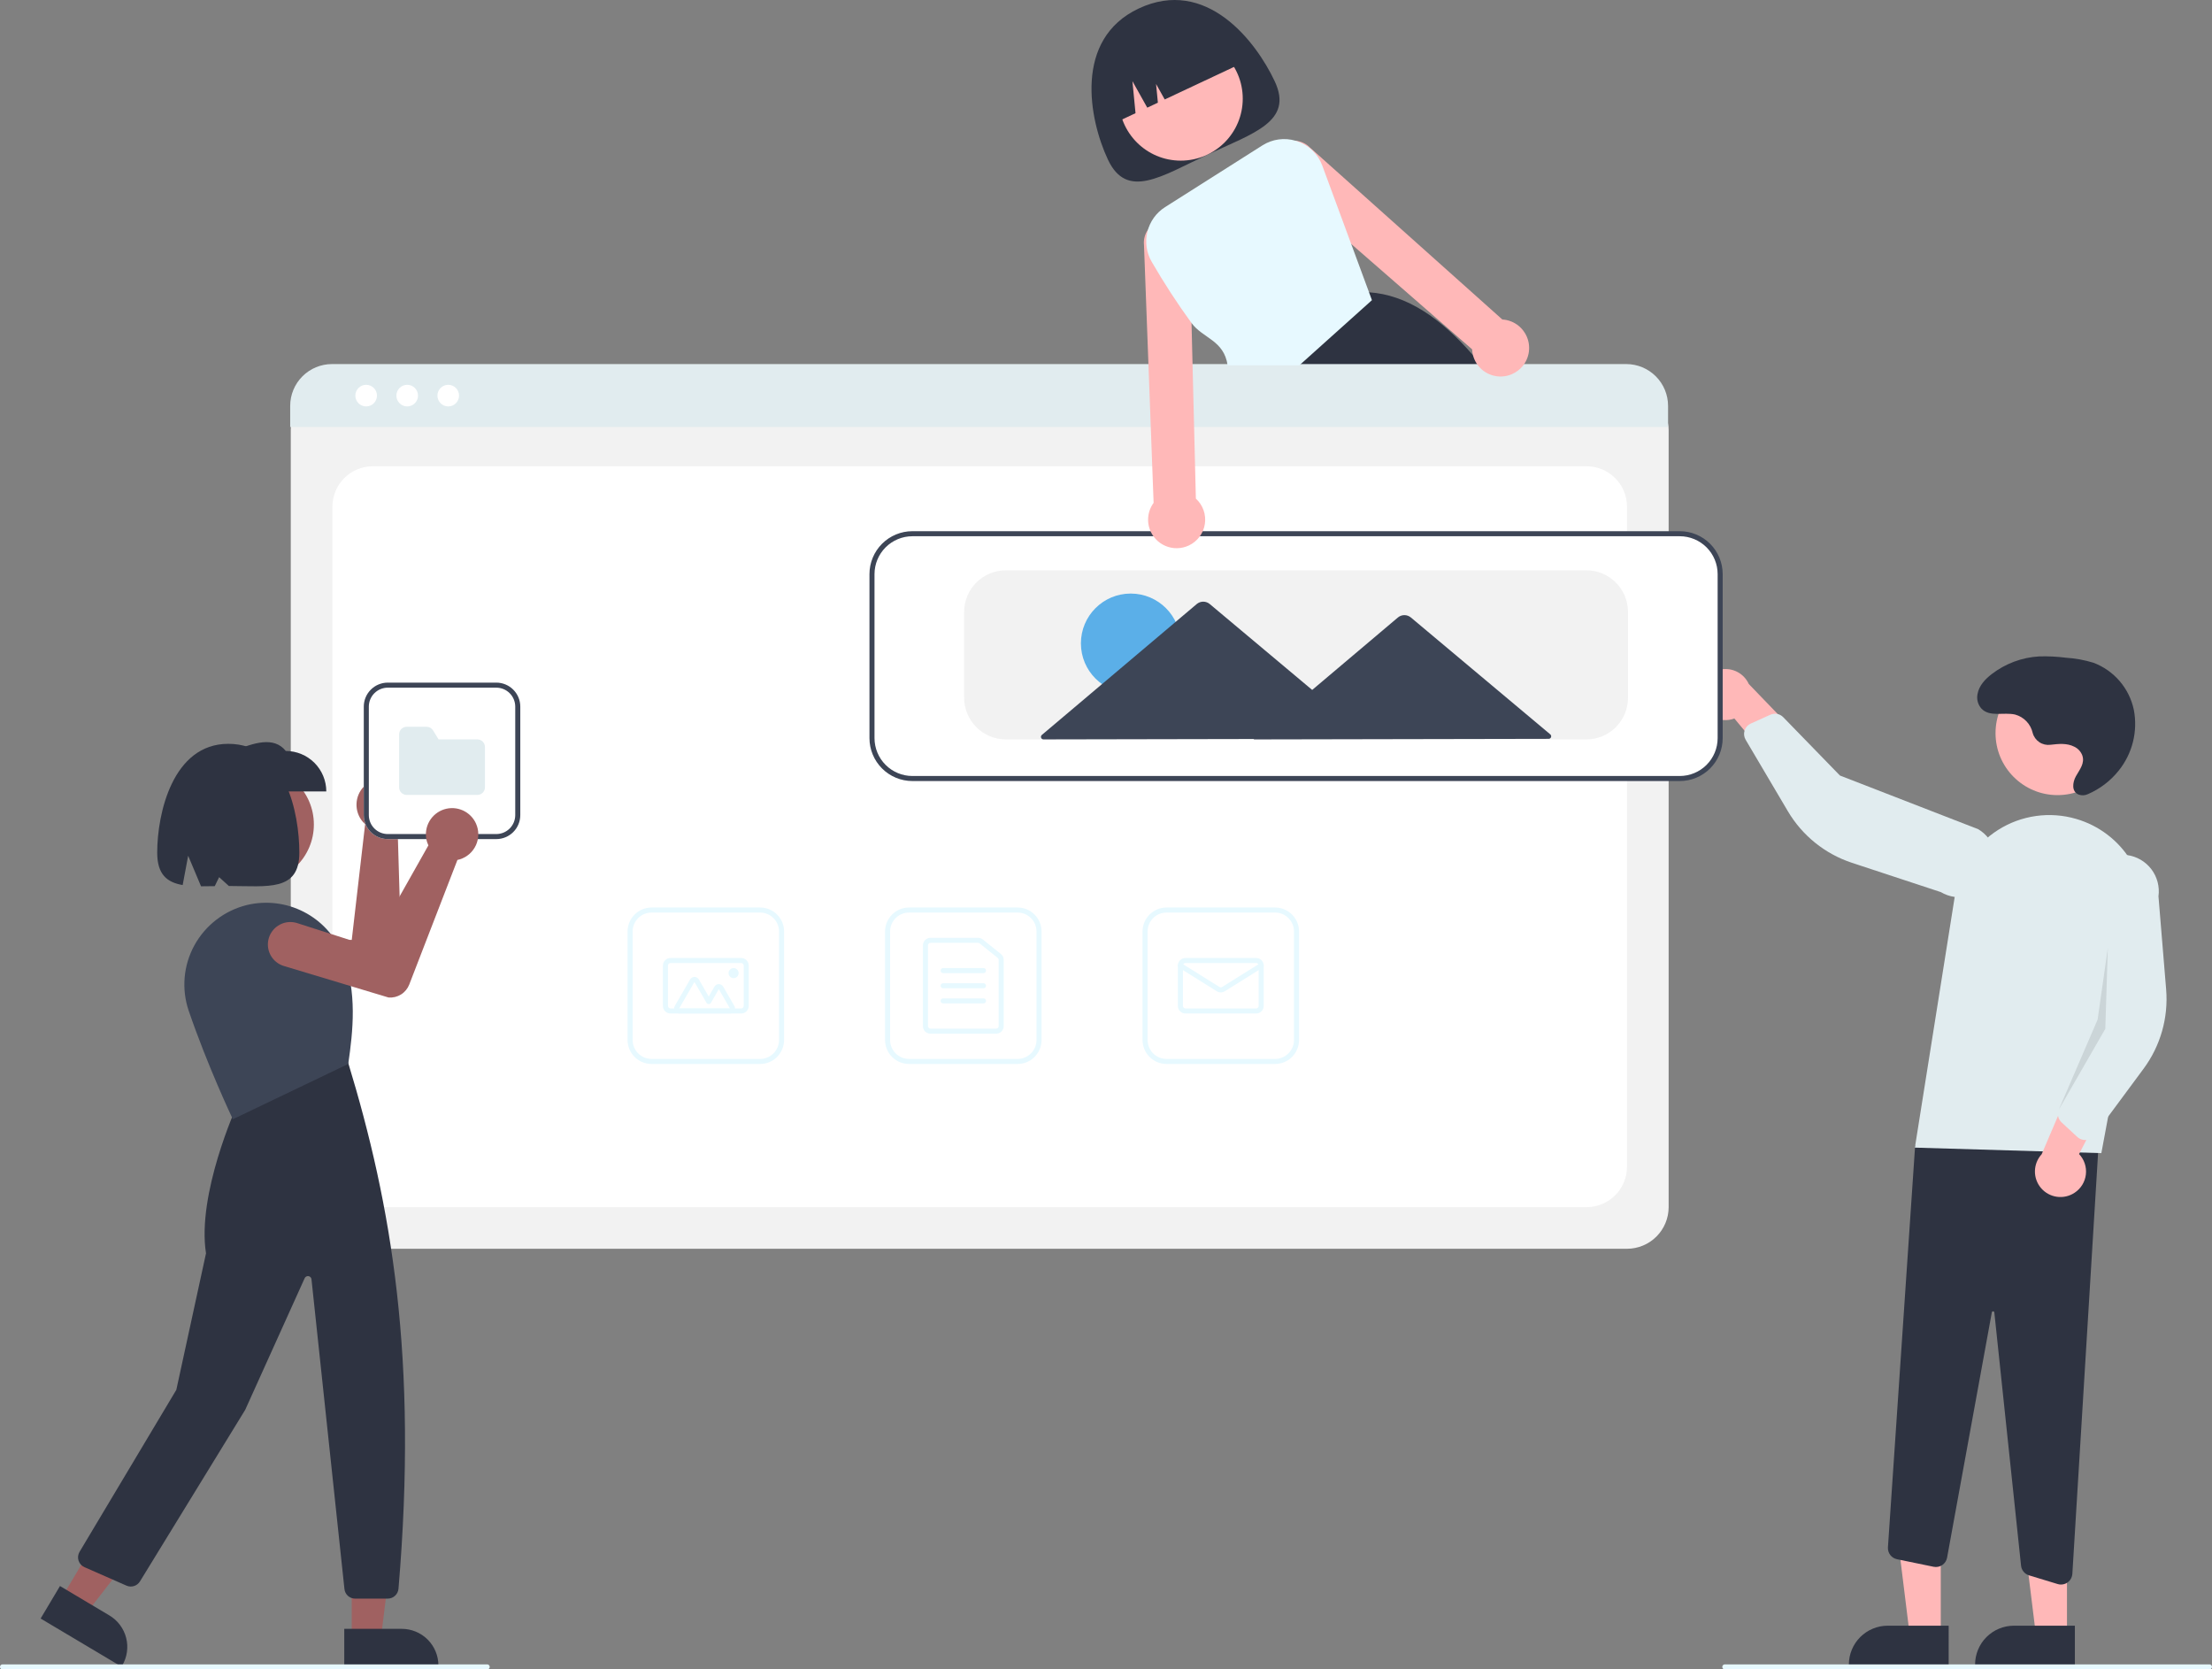 <svg width="599" height="452" viewBox="0 0 599 452" fill="none" xmlns="http://www.w3.org/2000/svg">
<rect x="0" y="0" width="599" height="452" fill="#808080" stroke="none"/>
<g clip-path="url(#clip0)">
<path d="M345.186 21.999C350.324 32.929 339.437 36.025 326.966 41.883C314.494 47.741 305.161 54.144 300.023 43.214C294.885 32.284 290.716 10.59 308.359 2.302C326.61 -6.271 340.048 11.069 345.186 21.999Z" fill="#2E3341"/>
<path d="M319.741 43.494C329.014 43.494 336.53 35.98 336.53 26.71C336.53 17.442 329.014 9.927 319.741 9.927C310.469 9.927 302.952 17.442 302.952 26.71C302.952 35.98 310.469 43.494 319.741 43.494Z" fill="#FFB8B8"/>
<path d="M402.919 101.14C402.338 100.382 401.757 99.637 401.169 98.913C400.41 97.97 399.647 97.056 398.879 96.172C390.177 86.135 380.921 79.814 370.729 79.137H370.716L370.565 79.124L350.256 98.913L343.352 105.637L343.502 106.006L347.228 115.278H412.503C409.561 110.399 406.362 105.68 402.919 101.14Z" fill="#2E3341"/>
<path d="M301.484 33.467L307.494 30.644L306.657 21.977L310.675 29.15L313.548 27.8L313.06 22.745L315.404 26.929L336.748 16.902C334.744 12.638 331.126 9.344 326.692 7.746C322.258 6.147 317.37 6.375 313.104 8.379L310.011 9.832C305.745 11.836 302.449 15.452 300.85 19.884C299.251 24.317 299.479 29.203 301.484 33.467Z" fill="#2E3341"/>
<path d="M440.584 338.109H90.019C87.028 338.105 84.162 336.916 82.047 334.803C79.933 332.689 78.743 329.823 78.74 326.834V116.265C78.742 114.075 79.614 111.976 81.162 110.427C82.712 108.878 84.812 108.007 87.003 108.005H443.457C445.685 108.007 447.822 108.893 449.398 110.469C450.974 112.044 451.86 114.18 451.863 116.408V326.834C451.859 329.823 450.67 332.689 448.555 334.803C446.441 336.916 443.574 338.105 440.584 338.109Z" fill="#F2F2F2"/>
<path d="M100.956 326.834H429.647C432.547 326.834 435.329 325.682 437.38 323.632C439.431 321.581 440.584 318.8 440.584 315.901V137.179C440.584 134.279 439.431 131.498 437.38 129.448C435.329 127.397 432.547 126.246 429.647 126.246H100.956C98.055 126.246 95.273 127.397 93.222 129.448C91.171 131.498 90.019 134.279 90.019 137.179V315.901C90.019 318.8 91.171 321.581 93.222 323.632C95.273 325.682 98.055 326.834 100.956 326.834Z" fill="white"/>
<path d="M451.706 115.62H78.581V109.88C78.586 106.881 79.78 104.006 81.902 101.886C84.024 99.766 86.901 98.573 89.901 98.571H440.386C443.386 98.573 446.263 99.766 448.385 101.886C450.507 104.006 451.701 106.881 451.706 109.88V115.62Z" fill="#E1ECEF"/>
<path d="M99.154 110.04C100.771 110.04 102.082 108.729 102.082 107.113C102.082 105.496 100.771 104.186 99.154 104.186C97.537 104.186 96.226 105.496 96.226 107.113C96.226 108.729 97.537 110.04 99.154 110.04Z" fill="white"/>
<path d="M110.268 110.04C111.885 110.04 113.196 108.729 113.196 107.113C113.196 105.496 111.885 104.186 110.268 104.186C108.651 104.186 107.34 105.496 107.34 107.113C107.34 108.729 108.651 110.04 110.268 110.04Z" fill="white"/>
<path d="M121.382 110.04C122.999 110.04 124.31 108.729 124.31 107.113C124.31 105.496 122.999 104.186 121.382 104.186C119.765 104.186 118.454 105.496 118.454 107.113C118.454 108.729 119.765 110.04 121.382 110.04Z" fill="white"/>
<path d="M275.557 288.075H246.163C244.442 288.073 242.791 287.388 241.574 286.171C240.356 284.954 239.671 283.304 239.669 281.583V252.2C239.671 250.479 240.356 248.829 241.574 247.612C242.791 246.395 244.442 245.711 246.163 245.709H275.557C277.279 245.711 278.93 246.395 280.147 247.612C281.365 248.829 282.049 250.479 282.051 252.2V281.583C282.049 283.304 281.365 284.954 280.147 286.171C278.93 287.388 277.279 288.073 275.557 288.075ZM246.163 247.076C244.804 247.077 243.501 247.617 242.54 248.578C241.579 249.539 241.038 250.842 241.037 252.2V281.583C241.038 282.942 241.579 284.245 242.54 285.206C243.501 286.166 244.804 286.707 246.163 286.708H275.557C276.917 286.707 278.22 286.166 279.181 285.206C280.142 284.245 280.683 282.942 280.684 281.583V252.2C280.683 250.842 280.142 249.539 279.181 248.578C278.22 247.617 276.917 247.077 275.557 247.076H246.163Z" fill="#E7F9FF"/>
<path d="M269.747 279.875H251.974C251.43 279.874 250.909 279.658 250.524 279.274C250.14 278.89 249.924 278.369 249.923 277.825V255.959C249.924 255.415 250.14 254.894 250.524 254.51C250.909 254.126 251.43 253.909 251.974 253.909H264.852C265.319 253.909 265.772 254.069 266.137 254.361L271.031 258.293C271.271 258.484 271.464 258.727 271.597 259.004C271.73 259.281 271.798 259.584 271.798 259.891V277.825C271.797 278.369 271.581 278.89 271.196 279.274C270.812 279.658 270.291 279.874 269.747 279.875ZM251.974 255.275C251.793 255.276 251.619 255.348 251.491 255.476C251.363 255.604 251.29 255.778 251.29 255.959V277.825C251.29 278.006 251.363 278.18 251.491 278.308C251.619 278.436 251.793 278.508 251.974 278.508H269.747C269.928 278.508 270.102 278.436 270.23 278.308C270.358 278.18 270.43 278.006 270.43 277.825V259.891C270.431 259.788 270.408 259.687 270.364 259.595C270.319 259.503 270.255 259.422 270.175 259.358L265.28 255.426C265.159 255.329 265.008 255.276 264.852 255.275H251.974Z" fill="#E7F9FF"/>
<path d="M266.329 263.475H255.392C255.21 263.475 255.037 263.403 254.908 263.275C254.78 263.147 254.708 262.973 254.708 262.792C254.708 262.611 254.78 262.437 254.908 262.309C255.037 262.181 255.21 262.109 255.392 262.109H266.329C266.51 262.109 266.684 262.181 266.812 262.309C266.941 262.437 267.013 262.611 267.013 262.792C267.013 262.973 266.941 263.147 266.812 263.275C266.684 263.403 266.51 263.475 266.329 263.475Z" fill="#E7F9FF"/>
<path d="M266.329 267.575H255.392C255.21 267.575 255.037 267.503 254.908 267.375C254.78 267.247 254.708 267.073 254.708 266.892C254.708 266.711 254.78 266.537 254.908 266.409C255.037 266.281 255.21 266.209 255.392 266.209H266.329C266.51 266.209 266.684 266.281 266.812 266.409C266.941 266.537 267.013 266.711 267.013 266.892C267.013 267.073 266.941 267.247 266.812 267.375C266.684 267.503 266.51 267.575 266.329 267.575Z" fill="#E7F9FF"/>
<path d="M266.329 271.675H255.392C255.21 271.675 255.037 271.603 254.908 271.475C254.78 271.347 254.708 271.173 254.708 270.992C254.708 270.811 254.78 270.637 254.908 270.509C255.037 270.381 255.21 270.309 255.392 270.309H266.329C266.51 270.309 266.684 270.381 266.812 270.509C266.941 270.637 267.013 270.811 267.013 270.992C267.013 271.173 266.941 271.347 266.812 271.475C266.684 271.603 266.51 271.675 266.329 271.675Z" fill="#E7F9FF"/>
<path d="M345.282 288.075H315.888C314.167 288.073 312.516 287.388 311.299 286.171C310.081 284.954 309.396 283.304 309.394 281.583V252.2C309.396 250.479 310.081 248.829 311.299 247.612C312.516 246.395 314.167 245.711 315.888 245.709H345.282C347.004 245.711 348.655 246.395 349.872 247.612C351.089 248.829 351.774 250.479 351.776 252.2V281.583C351.774 283.304 351.089 284.954 349.872 286.171C348.655 287.388 347.004 288.073 345.282 288.075ZM315.888 247.076C314.529 247.077 313.226 247.617 312.265 248.578C311.304 249.539 310.763 250.842 310.762 252.2V281.583C310.763 282.942 311.304 284.245 312.265 285.206C313.226 286.166 314.529 286.707 315.888 286.708H345.282C346.642 286.707 347.945 286.166 348.906 285.206C349.867 284.245 350.408 282.942 350.409 281.583V252.2C350.408 250.842 349.867 249.539 348.906 248.578C347.945 247.617 346.642 247.077 345.282 247.076H315.888Z" fill="#E7F9FF"/>
<path d="M340.155 274.409H321.015C320.472 274.408 319.95 274.192 319.566 273.807C319.181 273.423 318.965 272.902 318.964 272.359V261.425C318.965 260.882 319.181 260.361 319.566 259.976C319.95 259.592 320.472 259.376 321.015 259.375H340.155C340.699 259.376 341.22 259.592 341.605 259.976C341.989 260.361 342.206 260.882 342.206 261.425V272.359C342.206 272.902 341.989 273.423 341.605 273.807C341.22 274.192 340.699 274.408 340.155 274.409ZM321.015 260.742C320.834 260.742 320.66 260.814 320.532 260.942C320.404 261.07 320.332 261.244 320.332 261.425V272.359C320.332 272.54 320.404 272.713 320.532 272.842C320.66 272.97 320.834 273.042 321.015 273.042H340.155C340.337 273.042 340.51 272.97 340.639 272.842C340.767 272.713 340.839 272.54 340.839 272.359V261.425C340.839 261.244 340.767 261.07 340.639 260.942C340.51 260.814 340.337 260.742 340.155 260.742H321.015Z" fill="#E7F9FF"/>
<path d="M330.585 268.695C330.201 268.695 329.825 268.588 329.499 268.385L319.286 262.005C319.132 261.909 319.023 261.755 318.983 261.579C318.942 261.403 318.973 261.217 319.069 261.064C319.165 260.91 319.318 260.801 319.495 260.76C319.671 260.719 319.857 260.75 320.011 260.846L330.224 267.226C330.332 267.294 330.458 267.329 330.586 267.329C330.714 267.329 330.839 267.294 330.948 267.226L341.16 260.846C341.314 260.75 341.499 260.719 341.676 260.76C341.852 260.801 342.005 260.91 342.101 261.064C342.197 261.217 342.228 261.403 342.188 261.579C342.147 261.755 342.038 261.909 341.885 262.005L331.673 268.385C331.346 268.588 330.97 268.695 330.585 268.695Z" fill="#E7F9FF"/>
<path d="M205.832 288.075H176.438C174.717 288.073 173.066 287.388 171.849 286.171C170.631 284.954 169.946 283.304 169.944 281.583V252.2C169.946 250.479 170.631 248.829 171.849 247.612C173.066 246.395 174.717 245.711 176.438 245.709H205.832C207.554 245.711 209.205 246.395 210.422 247.612C211.64 248.829 212.324 250.479 212.326 252.2V281.583C212.324 283.304 211.64 284.954 210.422 286.171C209.205 287.388 207.554 288.073 205.832 288.075ZM176.438 247.076C175.079 247.077 173.776 247.617 172.815 248.578C171.854 249.539 171.313 250.842 171.312 252.2V281.583C171.313 282.942 171.854 284.245 172.815 285.206C173.776 286.166 175.079 286.707 176.438 286.708H205.832C207.192 286.707 208.495 286.166 209.456 285.206C210.417 284.245 210.958 282.942 210.959 281.583V252.2C210.958 250.842 210.417 249.539 209.456 248.578C208.495 247.617 207.192 247.077 205.832 247.076H176.438Z" fill="#E7F9FF"/>
<path d="M200.705 274.409H181.565C181.022 274.408 180.5 274.192 180.116 273.807C179.731 273.423 179.515 272.902 179.515 272.359V261.425C179.515 260.882 179.731 260.361 180.116 259.976C180.5 259.592 181.022 259.376 181.565 259.375H200.705C201.249 259.376 201.77 259.592 202.155 259.976C202.539 260.361 202.756 260.882 202.756 261.425V272.359C202.756 272.902 202.539 273.423 202.155 273.807C201.77 274.192 201.249 274.408 200.705 274.409ZM181.565 260.742C181.384 260.742 181.21 260.814 181.082 260.942C180.954 261.07 180.882 261.244 180.882 261.425V272.359C180.882 272.54 180.954 272.713 181.082 272.842C181.21 272.97 181.384 273.042 181.565 273.042H200.705C200.887 273.042 201.06 272.97 201.189 272.842C201.317 272.713 201.389 272.54 201.389 272.359V261.425C201.389 261.244 201.317 261.07 201.189 260.942C201.06 260.814 200.887 260.742 200.705 260.742H181.565Z" fill="#E7F9FF"/>
<path d="M197.672 274.409H183.915C183.675 274.409 183.44 274.345 183.232 274.226C183.024 274.106 182.851 273.933 182.731 273.725C182.611 273.518 182.548 273.282 182.548 273.042C182.548 272.802 182.611 272.566 182.732 272.359L186.875 265.184C186.995 264.976 187.168 264.803 187.376 264.683C187.583 264.563 187.819 264.5 188.059 264.5C188.299 264.5 188.535 264.563 188.743 264.683C188.951 264.803 189.123 264.976 189.243 265.184L191.919 269.817L193.47 267.133C193.59 266.925 193.762 266.753 193.97 266.633C194.178 266.513 194.414 266.45 194.654 266.45C194.894 266.45 195.13 266.513 195.337 266.633C195.545 266.753 195.718 266.925 195.838 267.133L198.856 272.359C198.976 272.566 199.039 272.802 199.039 273.042C199.039 273.282 198.976 273.518 198.856 273.725C198.736 273.933 198.563 274.106 198.355 274.225C198.148 274.345 197.912 274.409 197.672 274.409H197.672ZM197.672 273.042L194.654 267.816L192.512 271.526C192.452 271.63 192.365 271.716 192.261 271.776C192.157 271.836 192.039 271.867 191.919 271.867C191.799 271.867 191.682 271.836 191.578 271.776C191.474 271.716 191.387 271.63 191.327 271.526L188.059 265.867L183.915 273.042H197.672Z" fill="#E7F9FF"/>
<path d="M198.655 264.842C199.41 264.842 200.022 264.23 200.022 263.475C200.022 262.72 199.41 262.109 198.655 262.109C197.9 262.109 197.288 262.72 197.288 263.475C197.288 264.23 197.9 264.842 198.655 264.842Z" fill="#E7F9FF"/>
<path d="M525.552 442.896L517.171 442.896L513.185 410.583L525.553 410.583L525.552 442.896Z" fill="#FFB8B8"/>
<path d="M527.689 451.017L500.667 451.016V450.674C500.667 449.293 500.939 447.926 501.467 446.651C501.996 445.375 502.771 444.216 503.747 443.24C504.724 442.263 505.884 441.489 507.16 440.961C508.436 440.432 509.803 440.16 511.185 440.16H511.185L527.69 440.161L527.689 451.017Z" fill="#2E3341"/>
<path d="M559.731 442.896L551.35 442.896L547.363 410.583L559.732 410.583L559.731 442.896Z" fill="#FFB8B8"/>
<path d="M561.868 451.017L534.846 451.016V450.674C534.846 449.293 535.118 447.926 535.646 446.651C536.175 445.375 536.95 444.216 537.926 443.24C538.903 442.263 540.062 441.489 541.339 440.961C542.615 440.432 543.982 440.16 545.364 440.16H545.364L561.868 440.161L561.868 451.017Z" fill="#2E3341"/>
<path d="M557.218 428.888L549.457 426.528C548.878 426.353 548.364 426.011 547.979 425.545C547.594 425.079 547.356 424.51 547.293 423.909L540.056 355.354C540.051 355.271 540.014 355.193 539.953 355.136C539.892 355.08 539.812 355.048 539.729 355.048C539.646 355.04 539.563 355.065 539.498 355.117C539.433 355.169 539.391 355.245 539.38 355.328L527.26 421.746C527.186 422.149 527.033 422.533 526.809 422.876C526.584 423.219 526.294 423.514 525.954 423.743C525.614 423.972 525.232 424.131 524.83 424.211C524.428 424.29 524.014 424.288 523.613 424.206L513.693 422.163C512.966 422.011 512.318 421.602 511.868 421.01C511.418 420.419 511.197 419.685 511.245 418.943L518.618 310.081L568.613 304.689L561.184 426.134C561.136 426.914 560.792 427.648 560.223 428.184C559.653 428.721 558.901 429.02 558.119 429.022C557.814 429.022 557.51 428.977 557.218 428.888Z" fill="#2E3341"/>
<path d="M557.171 215.28C566.443 215.28 573.96 207.766 573.96 198.497C573.96 189.228 566.443 181.713 557.171 181.713C547.898 181.713 540.381 189.228 540.381 198.497C540.381 207.766 547.898 215.28 557.171 215.28Z" fill="#FFB8B8"/>
<path d="M518.541 310.721L529.381 242.49C529.957 238.862 531.3 235.399 533.32 232.33C535.339 229.262 537.989 226.658 541.094 224.693C544.198 222.728 547.686 221.446 551.325 220.933C554.963 220.42 558.669 220.687 562.196 221.717C568.363 223.5 573.644 227.517 577.006 232.984C580.369 238.451 581.572 244.974 580.38 251.28L569.039 312.213L518.541 310.721Z" fill="#E1ECEF"/>
<path d="M561.806 322.929C562.645 322.375 563.352 321.645 563.877 320.789C564.403 319.932 564.734 318.971 564.848 317.973C564.962 316.975 564.855 315.964 564.536 315.012C564.217 314.059 563.693 313.188 563 312.46L574.208 290.764L561.586 292.111L552.878 312.507C551.731 313.751 551.081 315.372 551.051 317.063C551.02 318.754 551.611 320.398 552.711 321.682C553.812 322.967 555.345 323.803 557.022 324.033C558.698 324.263 560.4 323.87 561.806 322.929V322.929Z" fill="#FFB8B8"/>
<path d="M564.206 308.633C563.586 308.546 563.007 308.272 562.547 307.847L558.259 303.886C557.796 303.456 557.476 302.894 557.342 302.277C557.209 301.659 557.268 301.015 557.513 300.432L566.083 280.125L564.867 240.001C565.042 238.711 565.469 237.468 566.125 236.343C566.78 235.219 567.651 234.234 568.688 233.446C569.724 232.658 570.906 232.082 572.165 231.751C573.424 231.42 574.736 231.34 576.026 231.515C577.316 231.691 578.559 232.12 579.684 232.776C580.808 233.432 581.792 234.304 582.58 235.341C583.367 236.377 583.942 237.559 584.272 238.818C584.603 240.077 584.682 241.389 584.504 242.678L586.583 267.901C587.215 275.557 585.044 283.181 580.473 289.356L567.108 307.417C566.851 307.765 566.524 308.054 566.147 308.266C565.771 308.478 565.354 308.609 564.924 308.65C564.685 308.673 564.444 308.667 564.206 308.633Z" fill="#E1ECEF"/>
<path d="M460.486 189.353C460.669 190.34 461.066 191.276 461.65 192.094C462.234 192.911 462.99 193.591 463.865 194.085C464.74 194.579 465.713 194.875 466.715 194.952C467.717 195.03 468.723 194.887 469.664 194.533L485.281 213.31L488.962 201.166L473.568 185.197C472.869 183.657 471.629 182.427 470.083 181.739C468.537 181.051 466.793 180.954 465.18 181.467C463.568 181.979 462.2 183.065 461.334 184.518C460.469 185.971 460.167 187.692 460.486 189.353Z" fill="#FFB8B8"/>
<path d="M472.719 197.135C473.042 196.599 473.52 196.173 474.091 195.915L479.411 193.512C479.988 193.253 480.63 193.178 481.251 193.296C481.872 193.414 482.442 193.72 482.884 194.172L498.249 209.978L535.686 224.504C536.807 225.167 537.785 226.045 538.566 227.087C539.347 228.129 539.914 229.315 540.236 230.576C540.558 231.837 540.629 233.15 540.443 234.438C540.257 235.727 539.819 236.966 539.154 238.085C538.489 239.204 537.609 240.182 536.566 240.961C535.523 241.74 534.336 242.306 533.074 242.627C531.812 242.947 530.499 243.016 529.21 242.829C527.921 242.641 526.682 242.202 525.563 241.536L501.517 233.615C494.219 231.212 488.042 226.241 484.136 219.626L472.708 200.281C472.489 199.909 472.35 199.495 472.301 199.066C472.252 198.637 472.294 198.202 472.424 197.79C472.496 197.561 472.596 197.341 472.719 197.135Z" fill="#E1ECEF"/>
<path opacity="0.1" d="M570.789 256.692L570.105 278.558L557.513 300.432L568.027 276.056L570.789 256.692Z" fill="black"/>
<path d="M555.247 201.651C554.193 201.788 553.124 201.537 552.241 200.946C551.357 200.356 550.717 199.464 550.441 198.437C550.175 197.256 549.592 196.169 548.755 195.294C547.918 194.418 546.859 193.787 545.69 193.467C542.61 192.764 538.846 194.213 536.589 191.88C536.106 191.348 535.756 190.708 535.569 190.014C535.382 189.32 535.362 188.591 535.512 187.888C535.928 185.621 537.55 183.909 539.315 182.539C543.03 179.671 547.525 177.991 552.212 177.722C554.637 177.651 557.065 177.772 559.472 178.083C561.992 178.242 564.485 178.697 566.898 179.439C569.648 180.476 572.091 182.19 574.003 184.421C575.915 186.652 577.233 189.329 577.837 192.204C578.388 195.088 578.303 198.058 577.588 200.906C576.873 203.753 575.545 206.411 573.696 208.693C571.483 211.448 568.629 213.62 565.383 215.019C564.61 215.384 563.724 215.429 562.918 215.144C560.897 214.341 561.227 211.838 562.149 210.168C563.135 208.381 564.653 206.651 563.86 204.477C563.462 203.469 562.699 202.647 561.722 202.177C559.712 201.152 557.464 201.395 555.304 201.644L555.247 201.651Z" fill="#2E3341"/>
<path d="M454.876 211.128H247.068C244.078 211.125 241.211 209.936 239.096 207.822C236.982 205.709 235.792 202.843 235.789 199.853V155.437C235.792 152.448 236.982 149.582 239.096 147.469C241.211 145.355 244.078 144.166 247.068 144.163H454.876C457.866 144.166 460.733 145.355 462.847 147.469C464.962 149.582 466.151 152.448 466.155 155.437V199.853C466.151 202.843 464.962 205.708 462.847 207.822C460.733 209.936 457.866 211.125 454.876 211.128Z" fill="white"/>
<path d="M454.875 211.47H247.068C243.987 211.467 241.033 210.242 238.854 208.064C236.676 205.886 235.45 202.933 235.447 199.854V155.438C235.45 152.358 236.676 149.405 238.854 147.227C241.033 145.049 243.987 143.824 247.068 143.821H454.875C457.956 143.824 460.91 145.049 463.089 147.227C465.267 149.405 466.493 152.358 466.496 155.438V199.854C466.493 202.933 465.267 205.886 463.089 208.064C460.91 210.242 457.956 211.467 454.875 211.47ZM247.068 145.188C244.349 145.191 241.743 146.272 239.821 148.193C237.898 150.115 236.817 152.72 236.814 155.438V199.854C236.817 202.571 237.898 205.176 239.821 207.098C241.743 209.019 244.349 210.1 247.068 210.103H454.875C457.594 210.1 460.2 209.019 462.122 207.098C464.045 205.176 465.126 202.571 465.129 199.854V155.438C465.126 152.72 464.045 150.115 462.122 148.193C460.2 146.272 457.594 145.191 454.875 145.188H247.068Z" fill="#3D4556"/>
<path d="M429.583 200.195H272.36C269.37 200.192 266.503 199.003 264.388 196.889C262.274 194.775 261.084 191.91 261.081 188.92V165.687C261.084 162.698 262.274 159.832 264.388 157.719C266.503 155.605 269.37 154.416 272.36 154.413H429.583C432.573 154.416 435.44 155.605 437.555 157.719C439.669 159.832 440.859 162.698 440.862 165.687V188.92C440.859 191.91 439.669 194.775 437.555 196.889C435.44 199.003 432.573 200.192 429.583 200.195Z" fill="#F2F2F2"/>
<path d="M306.194 187.673C313.643 187.673 319.682 181.636 319.682 174.189C319.682 166.743 313.643 160.706 306.194 160.706C298.744 160.706 292.705 166.743 292.705 174.189C292.705 181.636 298.744 187.673 306.194 187.673Z" fill="#5BAFE8"/>
<path d="M419.813 198.834L400.773 182.872L382.063 167.186C381.569 166.772 380.945 166.545 380.3 166.547C379.656 166.548 379.032 166.777 378.54 167.192L359.89 182.951L355.335 186.8L348.466 181.042L327.591 163.541C327.098 163.127 326.473 162.901 325.829 162.902C325.185 162.904 324.561 163.132 324.069 163.548L303.263 181.129L282.128 198.986C282.021 199.077 281.945 199.198 281.909 199.334C281.873 199.469 281.88 199.612 281.928 199.744C281.976 199.875 282.064 199.989 282.179 200.069C282.294 200.149 282.431 200.192 282.571 200.192L325.901 200.108L339.616 200.082L339.482 200.195L380.365 200.116L419.375 200.041C419.515 200.041 419.652 199.998 419.766 199.917C419.881 199.837 419.968 199.723 420.016 199.591C420.064 199.459 420.07 199.316 420.034 199.181C419.997 199.045 419.92 198.925 419.813 198.834Z" fill="#3D4556"/>
<path d="M598.316 452H467.069C466.888 452 466.714 451.928 466.586 451.8C466.458 451.672 466.386 451.498 466.386 451.317C466.386 451.135 466.458 450.962 466.586 450.833C466.714 450.705 466.888 450.633 467.069 450.633H598.316C598.498 450.633 598.672 450.705 598.8 450.833C598.928 450.962 599 451.135 599 451.317C599 451.498 598.928 451.672 598.8 451.8C598.672 451.928 598.498 452 598.316 452Z" fill="#E7F9FF"/>
<path d="M412.919 90.139C412.373 89.252 411.652 88.486 410.8 87.886C409.948 87.287 408.983 86.868 407.964 86.654C407.59 86.575 407.21 86.527 406.829 86.51L354.747 39.962C353.724 38.911 352.359 38.259 350.899 38.124C350.61 38.091 350.32 38.082 350.03 38.097C348.829 38.151 347.669 38.555 346.693 39.258C345.717 39.961 344.967 40.933 344.535 42.055C344.103 43.177 344.007 44.401 344.259 45.576C344.512 46.752 345.101 47.829 345.956 48.675L365.896 66.052L398.639 94.58C398.666 95.118 398.747 95.651 398.879 96.172C399.271 97.683 400.113 99.039 401.293 100.061C402.474 101.082 403.937 101.721 405.489 101.892C406.904 102.057 408.338 101.82 409.625 101.209C410.645 100.732 411.55 100.039 412.277 99.179C412.352 99.09 412.42 99.008 412.489 98.913C413.445 97.668 413.998 96.161 414.075 94.593C414.152 93.025 413.749 91.472 412.919 90.139H412.919Z" fill="#FFB8B8"/>
<path d="M323.836 134.999L323.35 115.278L322.94 98.913L322.66 87.46L322.106 65.136C321.996 63.941 321.541 62.803 320.796 61.862C320.05 60.921 319.047 60.218 317.908 59.837C316.769 59.457 315.544 59.416 314.383 59.72C313.221 60.024 312.173 60.659 311.367 61.548C311.177 61.752 311.006 61.971 310.854 62.205C310.013 63.409 309.634 64.877 309.788 66.339L311.005 98.913L311.613 115.278L312.392 136.154C312.168 136.461 311.964 136.783 311.784 137.117C311.298 138.039 311.004 139.049 310.921 140.088C310.837 141.126 310.966 142.171 311.299 143.158C311.646 144.193 312.209 145.143 312.95 145.945C313.691 146.747 314.594 147.383 315.599 147.811C316.604 148.239 317.688 148.45 318.78 148.429C319.872 148.407 320.948 148.155 321.935 147.688C323.082 147.146 324.078 146.33 324.834 145.312C325.591 144.294 326.085 143.105 326.273 141.851C326.461 140.596 326.337 139.315 325.912 138.12C325.486 136.925 324.773 135.853 323.836 134.999H323.836Z" fill="#FFB8B8"/>
<path d="M370.729 79.137L365.896 66.052L358.076 44.855C357.512 43.313 356.607 41.917 355.43 40.772C354.252 39.627 352.832 38.762 351.274 38.24C351.151 38.199 351.022 38.158 350.898 38.124C349.39 37.666 347.799 37.54 346.237 37.755C344.675 37.97 343.177 38.52 341.848 39.368L315.51 56.068C313.098 57.594 311.373 59.998 310.701 62.771C310.029 65.544 310.461 68.47 311.907 70.93C315.201 76.624 318.79 82.141 322.66 87.46C325.729 91.635 331.444 92.079 332.435 98.913H351.855L371.515 81.269L370.729 79.137Z" fill="#E7F9FF"/>
<path d="M69.154 239.064C77.902 239.064 84.993 231.975 84.993 223.23C84.993 214.485 77.902 207.396 69.154 207.396C60.406 207.396 53.314 214.485 53.314 223.23C53.314 231.975 60.406 239.064 69.154 239.064Z" fill="#A06161"/>
<path d="M108.04 212.331C108.196 212.455 108.348 212.586 108.494 212.726C109.222 213.411 109.797 214.242 110.18 215.165C110.564 216.087 110.749 217.081 110.722 218.08C110.695 219.078 110.457 220.06 110.024 220.961C109.591 221.862 108.973 222.661 108.209 223.306C108.031 223.455 107.846 223.595 107.653 223.725L108.725 259.904C108.755 261.088 108.403 262.251 107.72 263.219C107.037 264.187 106.061 264.91 104.934 265.279L104.869 265.293L75.483 268.422C74.684 268.506 73.876 268.432 73.106 268.203C72.336 267.975 71.619 267.595 70.996 267.088C70.374 266.58 69.858 265.955 69.478 265.247C69.099 264.539 68.863 263.763 68.785 262.963C68.708 262.164 68.789 261.357 69.025 260.59C69.261 259.822 69.647 259.108 70.16 258.491C70.673 257.873 71.304 257.363 72.015 256.99C72.727 256.617 73.505 256.388 74.306 256.318L95.254 254.474L98.876 223.143C98.639 222.933 98.417 222.707 98.212 222.466C97.076 221.122 96.481 219.405 96.541 217.646C96.601 215.888 97.312 214.215 98.537 212.952C99.762 211.689 101.413 210.925 103.169 210.811C104.925 210.696 106.661 211.238 108.04 212.331H108.04Z" fill="#A06161"/>
<path d="M95.242 443.596H103.148L106.91 413.111H95.24L95.242 443.596Z" fill="#A06161"/>
<path d="M93.225 441.016L108.796 441.015H108.796C110.099 441.015 111.39 441.271 112.594 441.77C113.798 442.268 114.891 442.999 115.813 443.92C116.734 444.841 117.465 445.935 117.964 447.138C118.463 448.342 118.719 449.631 118.719 450.934V451.256L93.226 451.257L93.225 441.016Z" fill="#2E3341"/>
<path d="M16.656 432.668L23.45 436.711L42.284 412.442L32.257 406.474L16.656 432.668Z" fill="#A06161"/>
<path d="M16.244 429.42L29.622 437.383L29.623 437.383C30.743 438.049 31.72 438.93 32.499 439.974C33.279 441.018 33.845 442.205 34.165 443.468C34.485 444.73 34.554 446.044 34.366 447.333C34.179 448.622 33.739 449.861 33.072 450.98L32.907 451.257L11.002 438.22L16.244 429.42Z" fill="#2E3341"/>
<path d="M105.014 432.829H96.16C95.444 432.83 94.752 432.565 94.219 432.086C93.686 431.607 93.349 430.947 93.275 430.234L84.349 346.365C84.327 346.154 84.235 345.956 84.089 345.802C83.943 345.648 83.75 345.546 83.54 345.512C83.331 345.479 83.116 345.515 82.929 345.616C82.742 345.716 82.593 345.875 82.505 346.069L66.403 381.71L37.896 428.178C37.527 428.774 36.956 429.217 36.287 429.426C35.618 429.635 34.896 429.596 34.253 429.316L22.864 424.308C22.488 424.142 22.151 423.898 21.876 423.592C21.601 423.286 21.394 422.926 21.269 422.534C21.144 422.142 21.103 421.728 21.15 421.319C21.198 420.911 21.331 420.517 21.542 420.164L47.748 376.3L55.786 339.342C53.258 323.315 64.094 299.487 64.204 299.247L64.258 299.131L94.108 287.468L94.258 287.651C106.03 326.268 113.203 367.827 107.907 430.171C107.841 430.894 107.509 431.567 106.974 432.058C106.439 432.55 105.74 432.824 105.014 432.829Z" fill="#2E3341"/>
<path d="M63.056 303.036L62.916 302.744C62.85 302.604 56.213 288.61 51.096 273.654C50.113 270.761 49.741 267.697 50.004 264.653C50.268 261.61 51.161 258.654 52.626 255.974C54.111 253.266 56.142 250.895 58.591 249.013C61.04 247.13 63.854 245.777 66.853 245.038C72.061 243.79 77.543 244.454 82.302 246.908C87.061 249.363 90.779 253.445 92.78 258.41C96.838 268.556 95.545 279.384 94.328 287.901L94.303 288.071L94.148 288.145L63.056 303.036Z" fill="#3D4556"/>
<path d="M88.359 214.286H63.208V203.326C68.728 201.134 74.13 199.269 77.395 203.326C80.303 203.326 83.092 204.481 85.148 206.536C87.204 208.591 88.359 211.379 88.359 214.286V214.286Z" fill="#2E3341"/>
<path d="M61.815 201.392C46.779 201.392 42.571 220.232 42.571 230.861C42.571 236.788 45.252 238.908 49.466 239.626L50.954 231.692L54.44 239.967C55.624 239.973 56.867 239.95 58.156 239.926L59.338 237.494L61.974 239.883C72.528 239.898 81.059 241.436 81.059 230.861C81.059 220.232 77.368 201.392 61.815 201.392Z" fill="#2E3341"/>
<path d="M131.931 452H0.684C0.502 452 0.328 451.928 0.2 451.8C0.072 451.672 0 451.498 0 451.317C0 451.135 0.072 450.962 0.2 450.833C0.328 450.705 0.502 450.633 0.684 450.633H131.931C132.112 450.633 132.286 450.705 132.414 450.833C132.542 450.962 132.614 451.135 132.614 451.317C132.614 451.498 132.542 451.672 132.414 451.8C132.286 451.928 132.112 452 131.931 452Z" fill="#E7F9FF"/>
<path d="M134.398 227.187H105.005C103.283 227.185 101.632 226.5 100.415 225.283C99.197 224.066 98.513 222.416 98.511 220.695V191.312C98.513 189.591 99.197 187.941 100.415 186.724C101.632 185.507 103.283 184.822 105.005 184.82H134.398C136.12 184.822 137.771 185.507 138.988 186.724C140.206 187.941 140.89 189.591 140.892 191.312V220.695C140.89 222.416 140.206 224.066 138.988 225.283C137.771 226.5 136.12 227.185 134.398 227.187Z" fill="white"/>
<path d="M134.398 227.187H105.005C103.283 227.185 101.632 226.5 100.415 225.283C99.197 224.066 98.513 222.416 98.511 220.695V191.312C98.513 189.591 99.197 187.941 100.415 186.724C101.632 185.507 103.283 184.822 105.005 184.82H134.398C136.12 184.822 137.771 185.507 138.988 186.724C140.206 187.941 140.89 189.591 140.892 191.312V220.695C140.89 222.416 140.206 224.066 138.988 225.283C137.771 226.5 136.12 227.185 134.398 227.187ZM105.005 186.187C103.645 186.189 102.342 186.729 101.381 187.69C100.42 188.651 99.879 189.953 99.878 191.312V220.695C99.879 222.054 100.42 223.356 101.381 224.317C102.342 225.278 103.645 225.818 105.005 225.82H134.398C135.758 225.818 137.061 225.278 138.022 224.317C138.983 223.356 139.524 222.054 139.525 220.695V191.312C139.524 189.953 138.983 188.651 138.022 187.69C137.061 186.729 135.758 186.189 134.398 186.187H105.005Z" fill="#3D4556"/>
<path d="M129.272 215.228H110.131C109.588 215.228 109.066 215.012 108.682 214.627C108.298 214.243 108.081 213.722 108.081 213.178V198.829C108.081 198.285 108.298 197.764 108.682 197.38C109.066 196.995 109.588 196.779 110.131 196.779H115.52C115.87 196.777 116.215 196.866 116.521 197.037C116.827 197.208 117.084 197.455 117.266 197.754L118.769 200.195H129.272C129.815 200.196 130.337 200.412 130.721 200.796C131.105 201.181 131.322 201.702 131.322 202.245V213.178C131.322 213.722 131.105 214.243 130.721 214.627C130.337 215.012 129.815 215.228 129.272 215.228Z" fill="#E1ECEF"/>
<path d="M128.649 222.478C128.745 222.653 128.833 222.833 128.914 223.018C129.319 223.932 129.526 224.921 129.521 225.92C129.517 226.919 129.301 227.906 128.889 228.816C128.476 229.727 127.876 230.539 127.127 231.202C126.378 231.864 125.498 232.36 124.544 232.659C124.322 232.727 124.097 232.784 123.869 232.829L110.813 266.589C110.381 267.692 109.605 268.627 108.6 269.254C107.595 269.882 106.414 270.169 105.233 270.073L105.167 270.06L76.869 261.545C76.1 261.313 75.384 260.931 74.763 260.422C74.142 259.912 73.628 259.285 73.251 258.575C72.874 257.866 72.641 257.089 72.566 256.289C72.492 255.49 72.576 254.683 72.814 253.916C73.053 253.149 73.441 252.437 73.957 251.821C74.472 251.205 75.105 250.697 75.818 250.327C76.531 249.956 77.31 249.731 78.111 249.663C78.911 249.596 79.718 249.687 80.483 249.933L100.505 256.359L116.006 228.888C115.869 228.603 115.752 228.308 115.656 228.007C115.131 226.328 115.249 224.514 115.987 222.916C116.725 221.319 118.03 220.053 119.649 219.364C121.269 218.675 123.086 218.612 124.749 219.188C126.412 219.763 127.802 220.936 128.649 222.478H128.649Z" fill="#A06161"/>
</g>
<defs>
<clipPath id="clip0">
<rect width="599" height="452" fill="white"/>
</clipPath>
</defs>
</svg>
